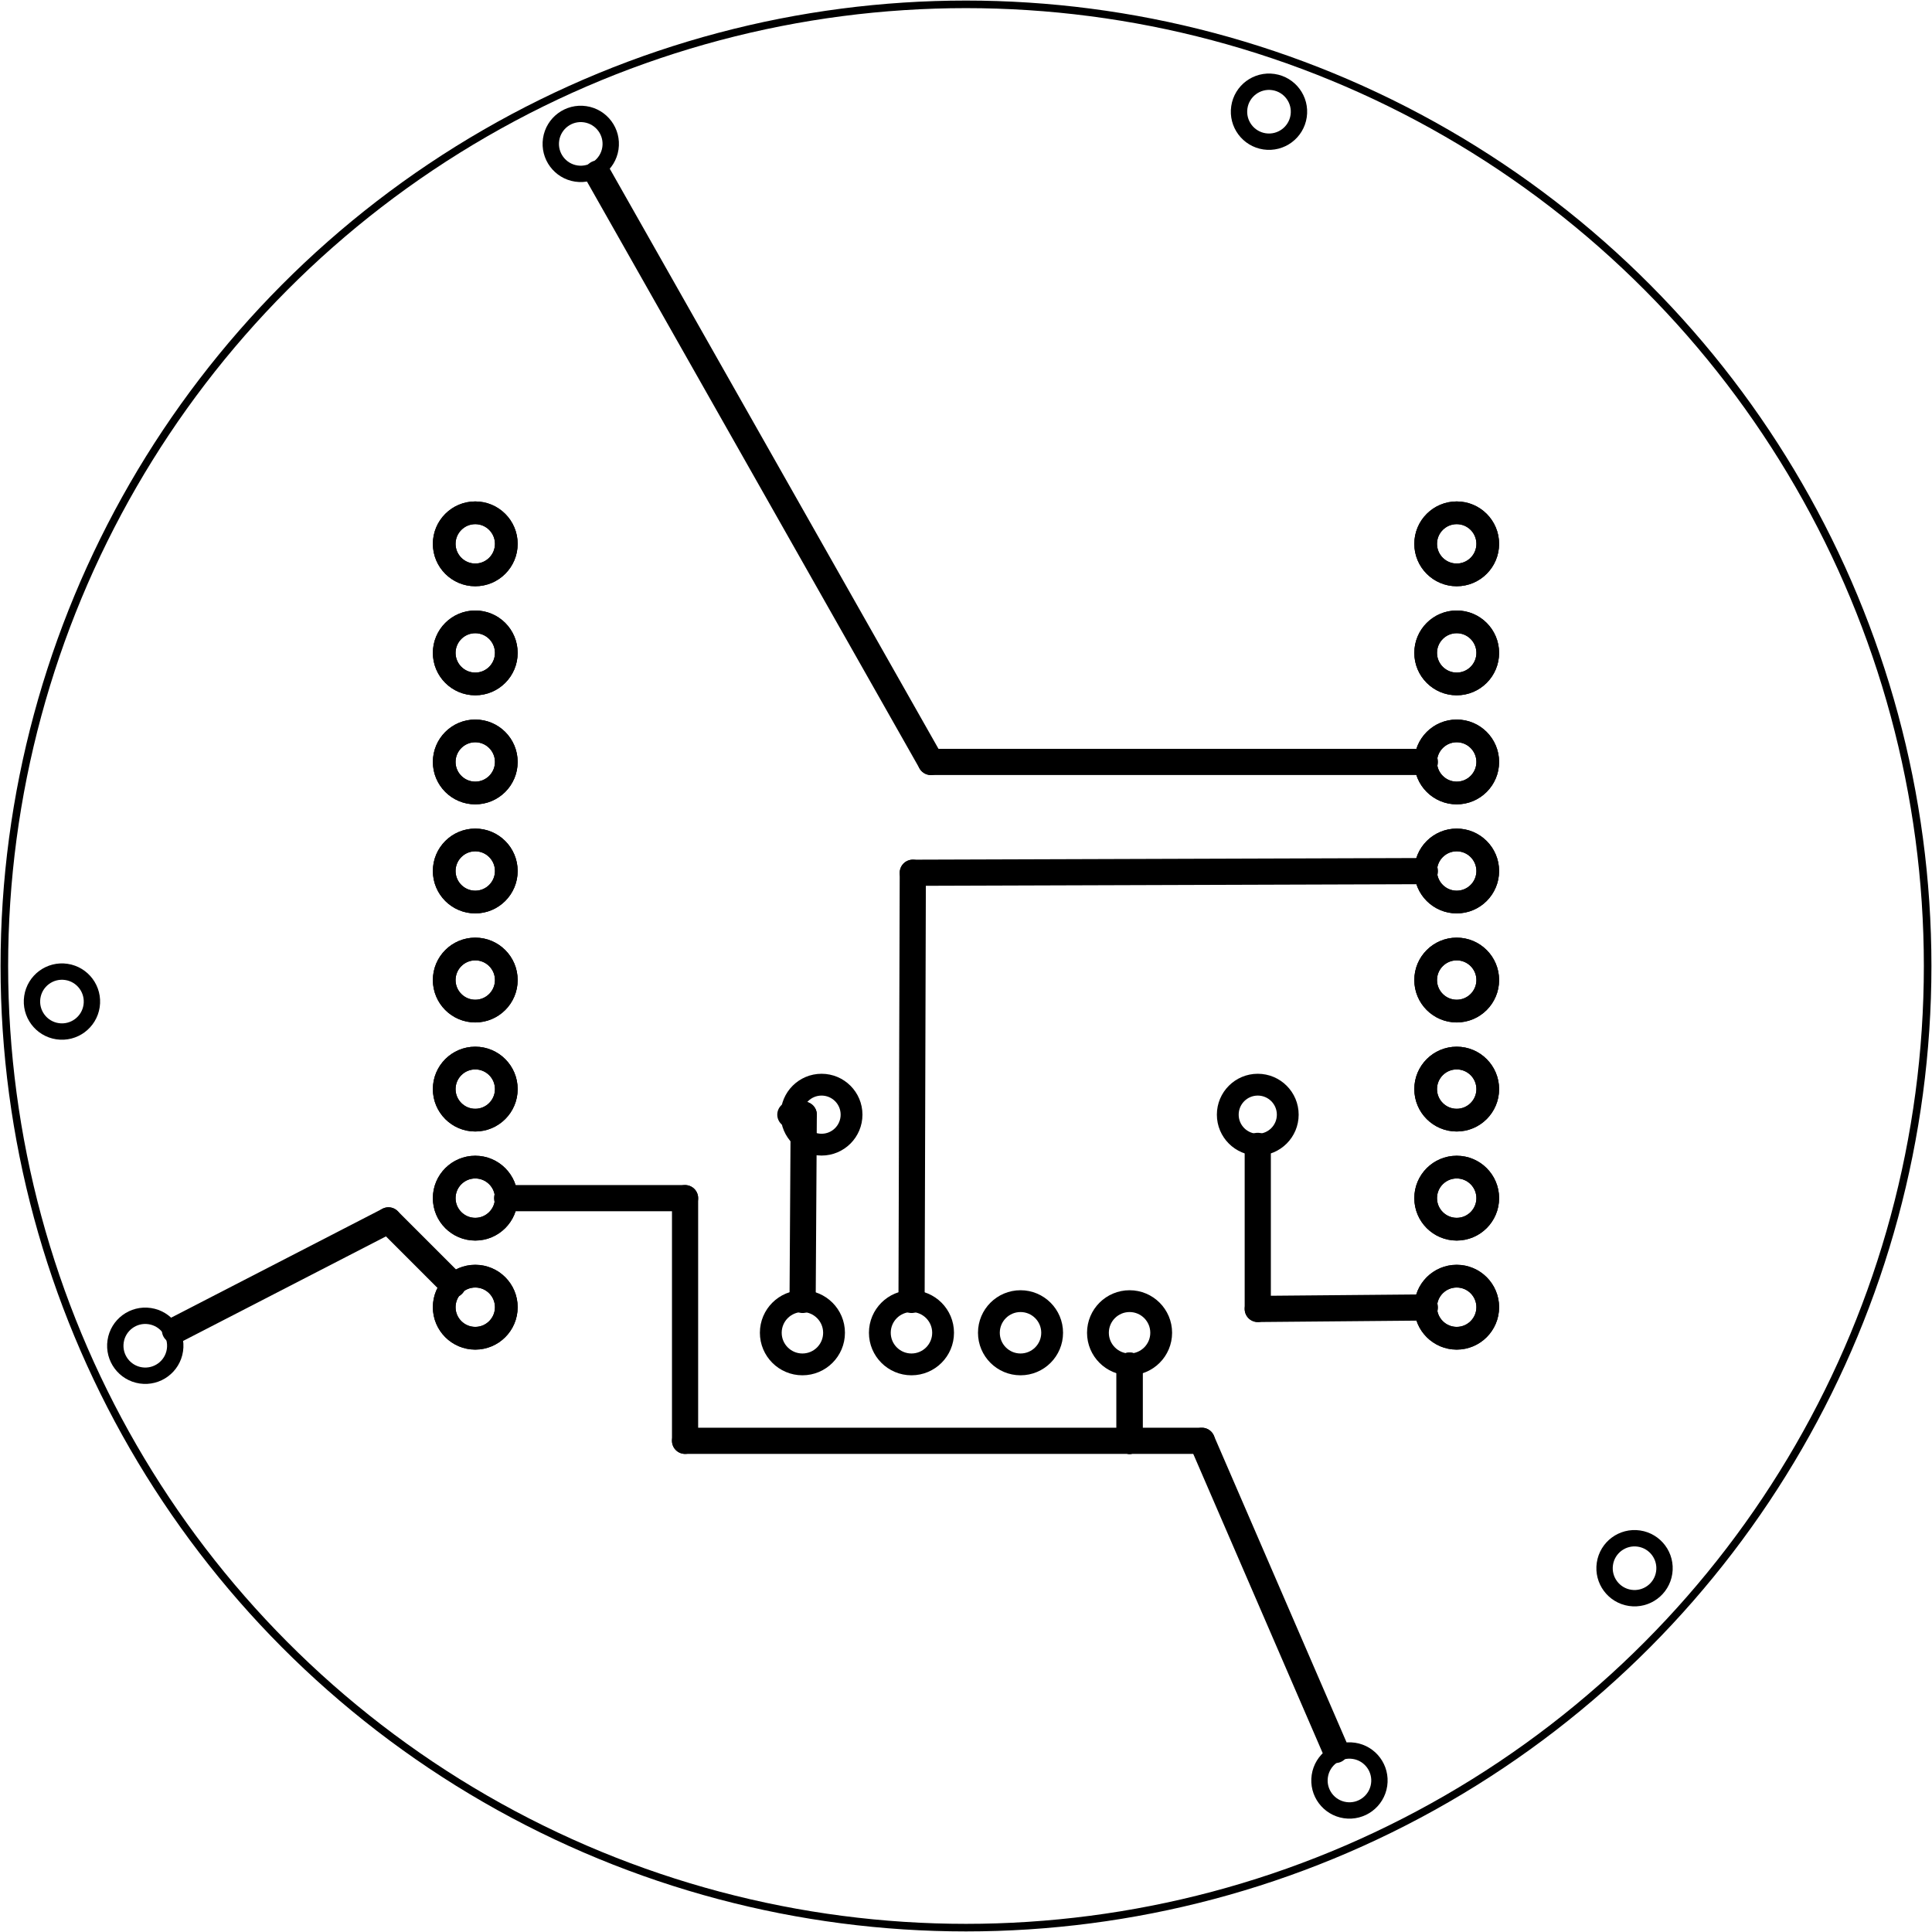 <?xml version='1.0' encoding='UTF-8' standalone='no'?>
<!-- Created with Fritzing (http://www.fritzing.org/) -->
<svg xmlns="http://www.w3.org/2000/svg" height="1.772in" xmlns:svg="http://www.w3.org/2000/svg" x="0in" viewBox="0 0 127.559 127.559" baseProfile="tiny" y="0in" version="1.2"  width="1.772in">
 <g partID="65500">
  <g id="board" >
   <ellipse fill="none" stroke-width="0.5" stroke="black" cy="63.779" id="boardoutline" ry="63.492" fill-opacity="0.5"  cx="63.779" rx="63.492"/>
  </g>
 </g>
 <g partID="62212">
  <g transform="translate(10.598,-8.015)">
   <g transform="matrix(0.989,0.147,-0.147,0.989,0,0)">
    <g gorn="0.3" id="copper1" >
     <g gorn="0.3.0" id="copper0" >
      <circle connectorname="IN" fill="none" stroke-width="1.08" stroke="black" r="1.98" gorn="0.3.0.0" cy="13.248" id="connector18pad"  cx="30.024"/>
      <circle connectorname="OUT" fill="none" stroke-width="1.08" stroke="black" r="1.98" gorn="0.3.0.1" cy="4.464" id="connector19pad"  cx="74.664"/>
      <circle connectorname="+5V" fill="none" stroke-width="1.08" stroke="black" r="1.98" gorn="0.3.0.2" cy="95.976" id="connector20pad"  cx="13.248"/>
      <circle connectorname="GND" fill="none" stroke-width="1.08" stroke="black" r="1.98" gorn="0.3.0.3" cy="112.68" id="connector21pad"  cx="96.12"/>
      <circle connectorname="+5V" fill="none" stroke-width="1.08" stroke="black" r="1.98" gorn="0.3.0.4" cy="74.304" id="connector22pad"  cx="4.464"/>
      <circle connectorname="GND" fill="none" stroke-width="1.08" stroke="black" r="1.98" gorn="0.3.0.5" cy="96.048" id="connector23pad"  cx="112.68"/>
     </g>
    </g>
   </g>
  </g>
 </g>
 <g partID="62341">
  <g transform="translate(27.496,15.307)">
   <g flipped="1" id="copper1">
    <g transform="matrix(-1, 0, 0, 1, 72.566, 0)">
     <g>
      <g>
       <g>
        <g id="copper1">
         <circle fill="none" stroke-width="1.5" stroke="black" r="2.05" cy="20.6" id="connector0pad" cx="3.884"/>
         <circle fill="none" stroke-width="1.5" stroke="black" r="2.05" cy="27.8" id="connector1pad" cx="3.884"/>
         <circle fill="none" stroke-width="1.5" stroke="black" r="2.05" cy="35" id="connector2pad" cx="3.884"/>
         <circle fill="none" stroke-width="1.5" stroke="black" r="2.05" cy="42.2" id="connector3pad" cx="3.884"/>
         <circle fill="none" stroke-width="1.5" stroke="black" r="2.05" cy="49.4" id="connector4pad" cx="3.884"/>
         <circle fill="none" stroke-width="1.5" stroke="black" r="2.05" cy="56.6" id="connector5pad" cx="3.884"/>
         <circle fill="none" stroke-width="1.5" stroke="black" r="2.05" cy="63.8" id="connector6pad" cx="3.884"/>
         <circle fill="none" stroke-width="1.5" stroke="black" r="2.05" cy="71" id="connector7pad" cx="3.884"/>
         <circle fill="none" stroke-width="1.5" stroke="black" r="2.05" cy="71" id="connector8pad" cx="68.683"/>
         <circle fill="none" stroke-width="1.5" stroke="black" r="2.05" cy="63.8" id="connector9pad" cx="68.683"/>
         <circle fill="none" stroke-width="1.5" stroke="black" r="2.05" cy="56.6" id="connector10pad" cx="68.683"/>
         <circle fill="none" stroke-width="1.5" stroke="black" r="2.05" cy="49.4" id="connector11pad" cx="68.683"/>
         <circle fill="none" stroke-width="1.5" stroke="black" r="2.05" cy="42.2" id="connector12pad" cx="68.683"/>
         <circle fill="none" stroke-width="1.5" stroke="black" r="2.05" cy="35" id="connector13pad" cx="68.683"/>
         <circle fill="none" stroke-width="1.5" stroke="black" r="2.05" cy="27.8" id="connector14pad" cx="68.683"/>
         <circle fill="none" stroke-width="1.5" stroke="black" r="2.05" cy="20.6" id="connector15pad" cx="68.683"/>
        </g>
       </g>
       <g>
        <circle fill="none" stroke-width="1.5" stroke="black" r="2.05" cy="20.6" id="connector0pad" cx="3.884"/>
        <circle fill="none" stroke-width="1.5" stroke="black" r="2.05" cy="27.8" id="connector1pad" cx="3.884"/>
        <circle fill="none" stroke-width="1.5" stroke="black" r="2.05" cy="35" id="connector2pad" cx="3.884"/>
        <circle fill="none" stroke-width="1.5" stroke="black" r="2.05" cy="42.2" id="connector3pad" cx="3.884"/>
        <circle fill="none" stroke-width="1.5" stroke="black" r="2.05" cy="49.4" id="connector4pad" cx="3.884"/>
        <circle fill="none" stroke-width="1.5" stroke="black" r="2.05" cy="56.6" id="connector5pad" cx="3.884"/>
        <circle fill="none" stroke-width="1.5" stroke="black" r="2.05" cy="63.8" id="connector6pad" cx="3.884"/>
        <circle fill="none" stroke-width="1.5" stroke="black" r="2.05" cy="71" id="connector7pad" cx="3.884"/>
        <circle fill="none" stroke-width="1.5" stroke="black" r="2.05" cy="71" id="connector8pad" cx="68.683"/>
        <circle fill="none" stroke-width="1.5" stroke="black" r="2.05" cy="63.8" id="connector9pad" cx="68.683"/>
        <circle fill="none" stroke-width="1.5" stroke="black" r="2.05" cy="56.6" id="connector10pad" cx="68.683"/>
        <circle fill="none" stroke-width="1.5" stroke="black" r="2.05" cy="49.4" id="connector11pad" cx="68.683"/>
        <circle fill="none" stroke-width="1.5" stroke="black" r="2.05" cy="42.2" id="connector12pad" cx="68.683"/>
        <circle fill="none" stroke-width="1.5" stroke="black" r="2.05" cy="35" id="connector13pad" cx="68.683"/>
        <circle fill="none" stroke-width="1.5" stroke="black" r="2.05" cy="27.8" id="connector14pad" cx="68.683"/>
        <circle fill="none" stroke-width="1.5" stroke="black" r="2.05" cy="20.6" id="connector15pad" cx="68.683"/>
       </g>
      </g>
     </g>
    </g>
   </g>
  </g>
 </g>
 <g partID="63662">
  <g transform="translate(47.939,93.035)">
   <g transform="matrix(0,-1,1,0,0,0)">
    <g id="copper1" >
     <g id="copper0" >
      <circle fill="none" stroke-width="1.44" stroke="black" r="2.088" cy="5.04" id="connector0pin"  cx="5.04"/>
      <circle fill="none" stroke-width="1.44" stroke="black" r="2.088" cy="12.24" id="connector1pin"  cx="5.04"/>
      <circle fill="none" stroke-width="1.44" stroke="black" r="2.088" cy="19.44" id="connector2pin"  cx="5.04"/>
      <circle fill="none" stroke-width="1.44" stroke="black" r="2.088" cy="26.64" id="connector3pin"  cx="5.04"/>
     </g>
    </g>
   </g>
  </g>
 </g>
 <g partID="64582">
  <g transform="translate(51.543,70.499)">
   <g id="copper1" >
    <!-- <rect width="55" x="10" y="15.5" fill="none" height="55" stroke="rgb(255, 191, 0)" stroke-width="20" />  -->
    <circle fill="none" stroke-width="1.44" stroke="black" r="1.98" cy="3.096" id="connector0pin"  cx="2.7"/>
    <circle fill="none" stroke-width="1.44" stroke="black" r="1.98" cy="3.096" id="connector1pin"  cx="31.5"/>
   </g>
  </g>
 </g>
 <g partID="64700">
  <line y2="86.325" x1="83.043" x2="94.078" stroke-width="1.728" stroke="black" y1="86.423" stroke-linecap="round"/>
 </g>
 <g partID="64630">
  <line y2="86.423" x1="83.043" x2="83.043" stroke-width="1.728" stroke="black" y1="75.655" stroke-linecap="round"/>
 </g>
 <g partID="66700">
  <line y2="115.539" x1="79.352" x2="88.181" stroke-width="1.728" stroke="black" y1="95.129" stroke-linecap="round"/>
 </g>
 <g partID="66590">
  <line y2="95.129" x1="74.579" x2="79.352" stroke-width="1.728" stroke="black" y1="95.129" stroke-linecap="round"/>
 </g>
 <g partID="65230">
  <line y2="95.13" x1="74.579" x2="74.579" stroke-width="1.728" stroke="black" y1="90.163" stroke-linecap="round"/>
 </g>
 <g partID="65860">
  <line y2="50.307" x1="61.461" x2="94.078" stroke-width="1.728" stroke="black" y1="50.307" stroke-linecap="round"/>
 </g>
 <g partID="65790">
  <line y2="50.307" x1="39.448" x2="61.461" stroke-width="1.728" stroke="black" y1="11.46" stroke-linecap="round"/>
 </g>
 <g partID="66480">
  <line y2="79.107" x1="45.231" x2="45.231" stroke-width="1.728" stroke="black" y1="95.129" stroke-linecap="round"/>
 </g>
 <g partID="66380">
  <line y2="79.107" x1="45.231" x2="33.479" stroke-width="1.728" stroke="black" y1="79.107" stroke-linecap="round"/>
 </g>
 <g partID="66200">
  <line y2="95.129" x1="74.579" x2="45.231" stroke-width="1.728" stroke="black" y1="95.129" stroke-linecap="round"/>
 </g>
 <g partID="66090">
  <line y2="95.13" x1="74.579" x2="74.579" stroke-width="1.728" stroke="black" y1="90.163" stroke-linecap="round"/>
 </g>
 <g partID="65730">
  <line y2="80.575" x1="11.554" x2="25.647" stroke-width="1.728" stroke="black" y1="87.839" stroke-linecap="round"/>
 </g>
 <g partID="66330">
  <line y2="84.822" x1="25.647" x2="29.894" stroke-width="1.728" stroke="black" y1="80.575" stroke-linecap="round"/>
 </g>
 <g partID="65020">
  <line y2="85.827" x1="53.067" x2="52.992" stroke-width="1.728" stroke="black" y1="73.595" stroke-linecap="round"/>
 </g>
 <g partID="64950">
  <line y2="73.595" x1="52.183" x2="53.067" stroke-width="1.728" stroke="black" y1="73.595" stroke-linecap="round"/>
 </g>
 <g partID="65410">
  <line y2="85.827" x1="60.267" x2="60.185" stroke-width="1.728" stroke="black" y1="57.623" stroke-linecap="round"/>
 </g>
 <g partID="65340">
  <line y2="57.623" x1="94.078" x2="60.267" stroke-width="1.728" stroke="black" y1="57.514" stroke-linecap="round"/>
 </g>
</svg>
